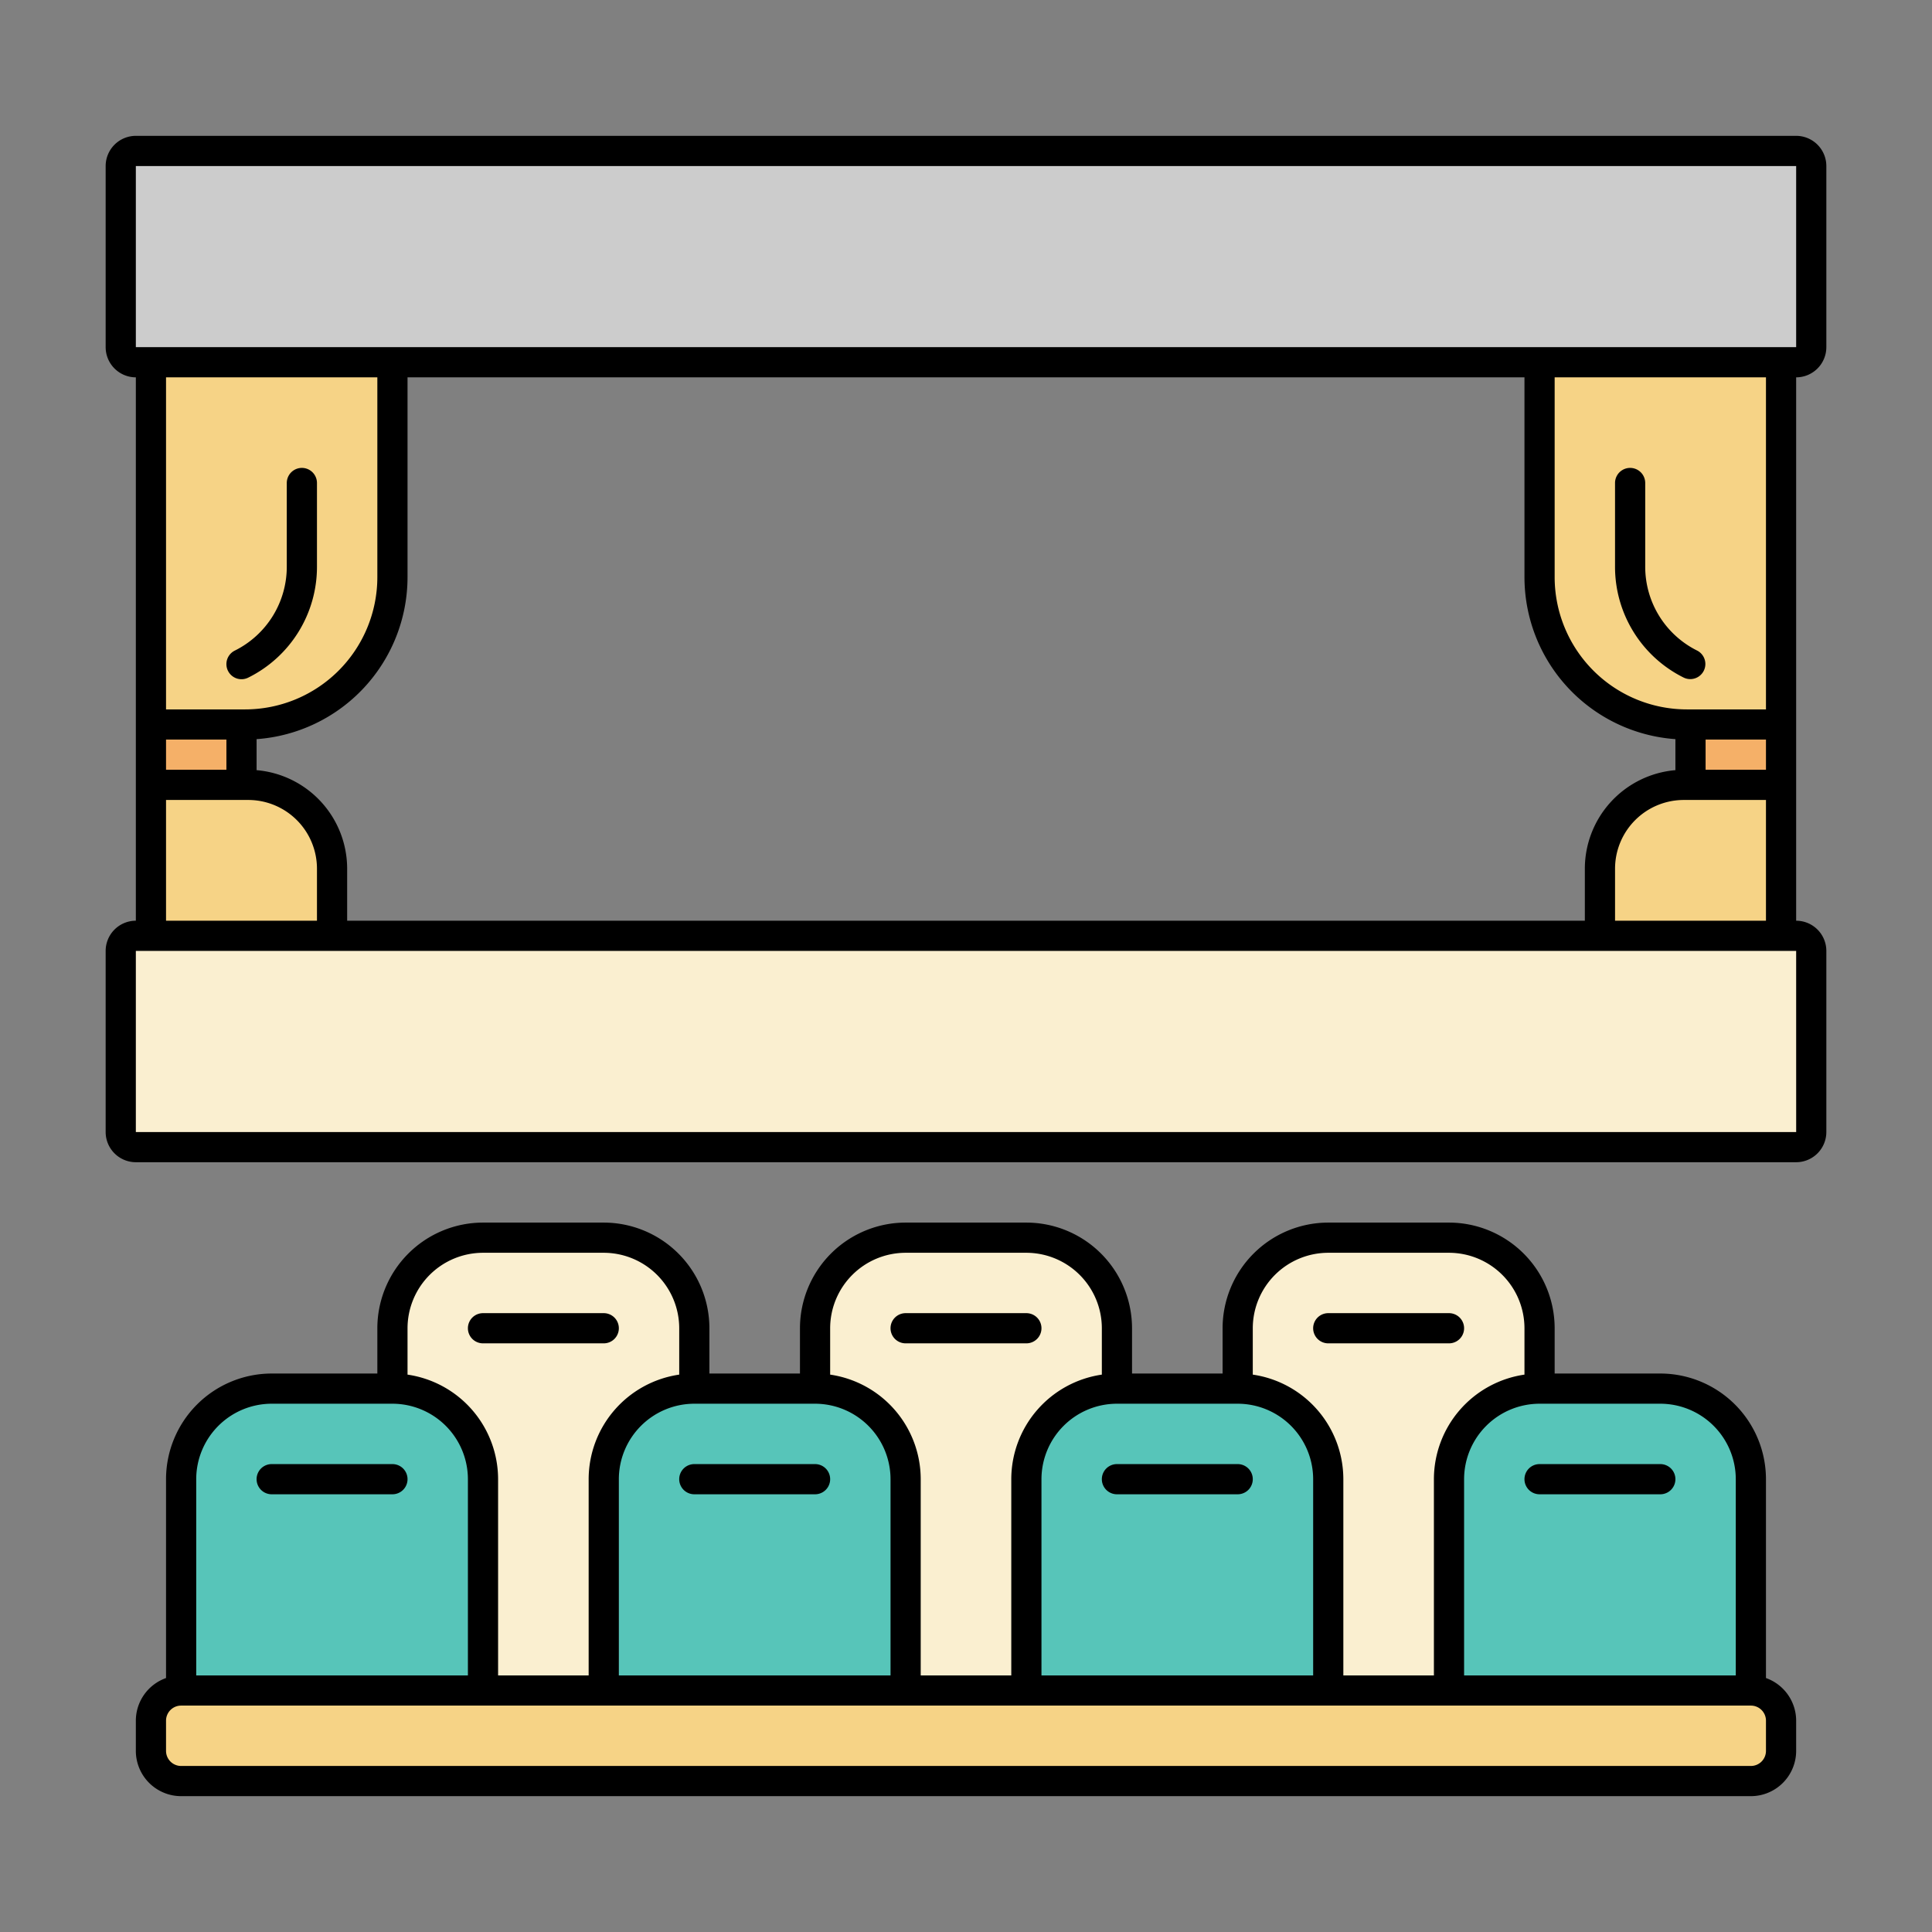 <svg xmlns="http://www.w3.org/2000/svg" viewBox="0 0 512 512" id="stage"><rect x="0" y="0" width="512" height="512" fill="#808080" stroke="none"/><g><polygon fill="#f5b068" points="64 216 40 208 40 192 64 184 64 216"></polygon><polygon fill="#f5b068" points="448 216 472 208 472 192 448 184 448 216"></polygon><path fill="#faefd0" d="M128 328h32a24 24 0 0124 24V456a0 0 0 010 0H104a0 0 0 010 0V352A24 24 0 01128 328zM240 328h32a24 24 0 0124 24V456a0 0 0 010 0H216a0 0 0 010 0V352A24 24 0 01240 328zM352 328h32a24 24 0 0124 24V456a0 0 0 010 0H328a0 0 0 010 0V352A24 24 0 01352 328z"></path><path fill="#f6d386" d="M40 88h64a0 0 0 010 0v64.971A39.029 39.029 0 0164.971 192H40a0 0 0 010 0V88A0 0 0 0140 88zM88 256H40V208H65.8A22.2 22.2 0 0188 230.2z"></path><path fill="#f6d386" d="M408,88h24.971A39.029,39.029,0,0,1,472,127.029V192a0,0,0,0,1,0,0H408a0,0,0,0,1,0,0V88A0,0,0,0,1,408,88Z" transform="rotate(-180 440 140)"></path><path fill="#f6d386" d="M424,256h48V208H446.2A22.2,22.2,0,0,0,424,230.2Z"></path><rect width="448" height="56" x="32" y="248" fill="#faefd0" rx="4" ry="4"></rect><rect width="448" height="56" x="32" y="40" fill="#ccc" rx="4" ry="4"></rect><path fill="#57c5b9" d="M72 368h32a24 24 0 0124 24v64a0 0 0 010 0H48a0 0 0 010 0V392A24 24 0 0172 368zM184 368h32a24 24 0 0124 24v64a0 0 0 010 0H160a0 0 0 010 0V392A24 24 0 01184 368zM296 368h32a24 24 0 0124 24v64a0 0 0 010 0H272a0 0 0 010 0V392A24 24 0 01296 368zM408 368h32a24 24 0 0124 24v64a0 0 0 010 0H384a0 0 0 010 0V392A24 24 0 01408 368z"></path><rect width="432" height="24" x="40" y="448" fill="#f6d386" rx="8" ry="8"></rect><path d="M468,444.7V392a28.032,28.032,0,0,0-28-28H412V352a28.032,28.032,0,0,0-28-28H352a28.032,28.032,0,0,0-28,28v12H300V352a28.032,28.032,0,0,0-28-28H240a28.032,28.032,0,0,0-28,28v12H188V352a28.032,28.032,0,0,0-28-28H128a28.032,28.032,0,0,0-28,28v12H72a28.032,28.032,0,0,0-28,28v52.7A12.01,12.01,0,0,0,36,456v8a12.013,12.013,0,0,0,12,12H464a12.013,12.013,0,0,0,12-12v-8A12.01,12.01,0,0,0,468,444.7ZM460,392v52H388V392a20.023,20.023,0,0,1,20-20h32A20.023,20.023,0,0,1,460,392ZM352,332h32a20.023,20.023,0,0,1,20,20v12.29A28.04,28.04,0,0,0,380,392v52H356V392a28.04,28.04,0,0,0-24-27.71V352A20.023,20.023,0,0,1,352,332Zm-56,40h32a20.023,20.023,0,0,1,20,20v52H276V392A20.023,20.023,0,0,1,296,372Zm-56-40h32a20.023,20.023,0,0,1,20,20v12.29A28.04,28.04,0,0,0,268,392v52H244V392a28.04,28.04,0,0,0-24-27.71V352A20.023,20.023,0,0,1,240,332Zm-56,40h32a20.023,20.023,0,0,1,20,20v52H164V392A20.023,20.023,0,0,1,184,372Zm-56-40h32a20.023,20.023,0,0,1,20,20v12.29A28.04,28.04,0,0,0,156,392v52H132V392a28.04,28.04,0,0,0-24-27.71V352A20.023,20.023,0,0,1,128,332ZM72,372h32a20.023,20.023,0,0,1,20,20v52H52V392A20.023,20.023,0,0,1,72,372Zm396,92a4,4,0,0,1-4,4H48a4,4,0,0,1-4-4v-8a4,4,0,0,1,4-4H464a4,4,0,0,1,4,4Z"></path><path d="M72 396h32a4 4 0 000-8H72a4 4 0 000 8zM128 356h32a4 4 0 000-8H128a4 4 0 000 8zM240 356h32a4 4 0 000-8H240a4 4 0 000 8zM352 356h32a4 4 0 000-8H352a4 4 0 000 8zM184 396h32a4 4 0 000-8H184a4 4 0 000 8zM296 396h32a4 4 0 000-8H296a4 4 0 000 8zM404 392a4 4 0 004 4h32a4 4 0 000-8H408A4 4 0 00404 392zM60.423 177.789a3.995 3.995 0 005.366 1.788A32.765 32.765 0 0084 150.111V128a4 4 0 00-8 0v22.111a24.811 24.811 0 01-13.789 22.312A4 4 0 0060.423 177.789z"></path><path d="M476,100a8.009,8.009,0,0,0,8-8V44a8.009,8.009,0,0,0-8-8H36a8.009,8.009,0,0,0-8,8V92a8.009,8.009,0,0,0,8,8V244a8.009,8.009,0,0,0-8,8v48a8.009,8.009,0,0,0,8,8H476a8.009,8.009,0,0,0,8-8V252a8.009,8.009,0,0,0-8-8ZM420,230.2V244H92V230.2a26.234,26.234,0,0,0-24-26.1v-8.219a43.076,43.076,0,0,0,40-42.91V100H404v52.971a43.076,43.076,0,0,0,40,42.91V204.1A26.234,26.234,0,0,0,420,230.2ZM44,196H60v8H44Zm408,0h16v8H452Zm16-8H447.029A35.069,35.069,0,0,1,412,152.971V100h56ZM36,44H476l0,48H36Zm64,56v52.971A35.069,35.069,0,0,1,64.971,188H44V100ZM44,212H65.8A18.224,18.224,0,0,1,84,230.2V244H44Zm432.005,88H36V252H476Zm-48-56V230.2A18.224,18.224,0,0,1,446.2,212H468v32Z"></path><path d="M446.211,179.577a4,4,0,0,0,3.578-7.154A24.811,24.811,0,0,1,436,150.111V128a4,4,0,0,0-8,0v22.111A32.765,32.765,0,0,0,446.211,179.577Z"></path></g></svg>